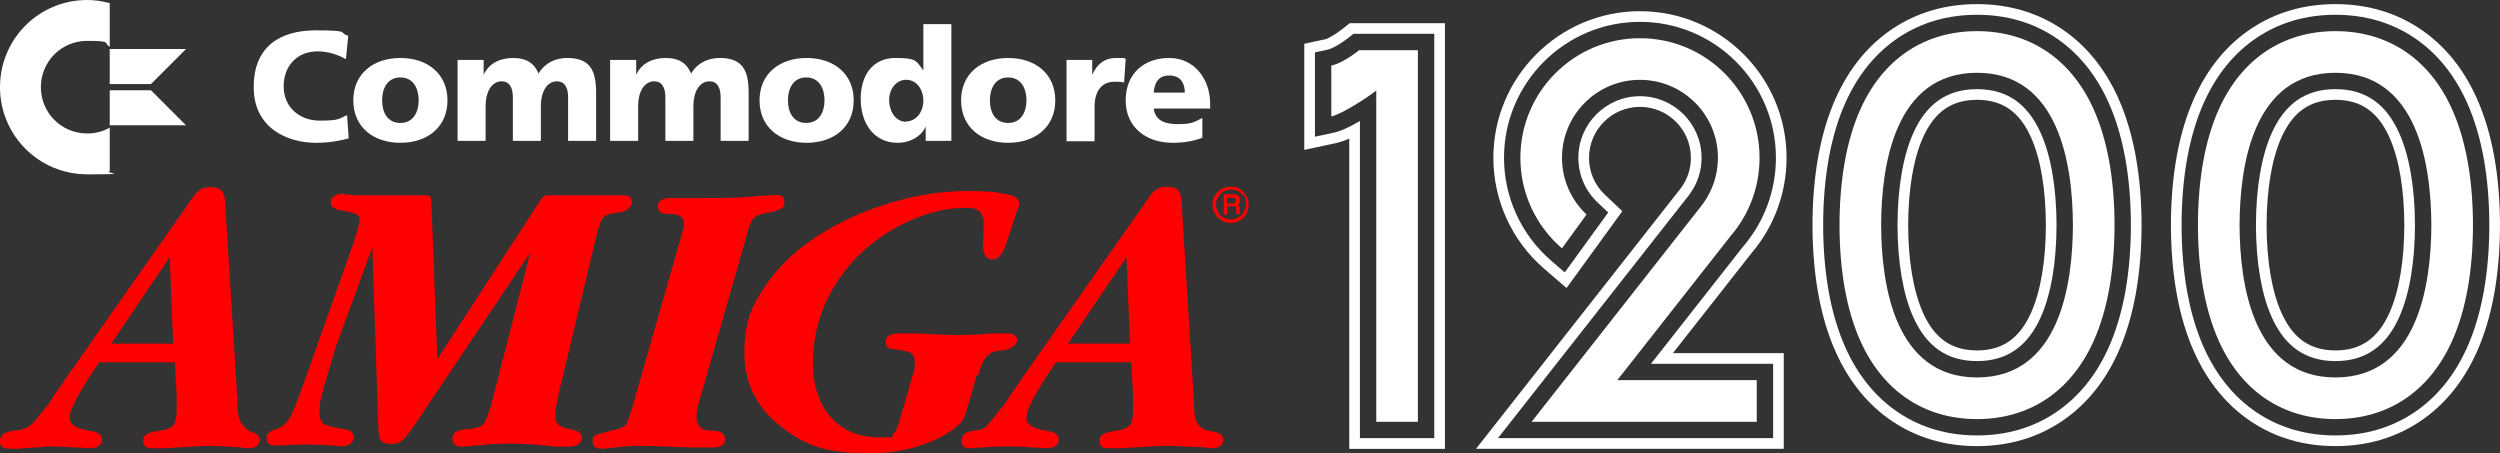 <?xml version="1.0" encoding="UTF-8" standalone="no"?>
<svg
   id="Layer_1"
   data-name="Layer 1"
   version="1.1"
   viewBox="0 0 642.493 116.5"
   sodipodi:docname="amiga1200.svg"
   inkscape:version="1.3 (0e150ed, 2023-07-21)"
   width="642.493"
   height="116.5"
   xmlns:inkscape="http://www.inkscape.org/namespaces/inkscape"
   xmlns:sodipodi="http://sodipodi.sourceforge.net/DTD/sodipodi-0.dtd"
   xmlns="http://www.w3.org/2000/svg"
   xmlns:svg="http://www.w3.org/2000/svg">
  <rect x="0" y="0" width="642.493" height="116.5" fill="#333333" stroke="none"/>
  <defs
     id="defs1">
    <style
       id="style1">&#10;      .cls-1 {&#10;        fill: none;&#10;      }&#10;&#10;      .cls-1, .cls-2, .cls-3, .cls-4 {&#10;        stroke-width: 0px;&#10;      }&#10;&#10;      .cls-2, .cls-4 {&#10;        fill: red;&#10;      }&#10;&#10;      .cls-3 {&#10;        fill: #fff;&#10;      }&#10;&#10;      .cls-4 {&#10;        fill-rule: evenodd;&#10;      }&#10;    </style>
  </defs>
  <sodipodi:namedview
     id="namedview94"
     bordercolor="#000000"
     borderopacity="0.25"
     inkscape:current-layer="Layer_1"
     inkscape:cx="387"
     inkscape:cy="44.5"
     inkscape:deskcolor="#d1d1d1"
     inkscape:pagecheckerboard="0"
     inkscape:pageopacity="0.0"
     inkscape:showpageshadow="2"
     inkscape:window-height="960"
     inkscape:window-maximized="0"
     inkscape:window-width="1752"
     inkscape:window-x="22"
     inkscape:window-y="83"
     inkscape:zoom="1"
     pagecolor="#ffffff" />
  <g
     id="g5"
     style="fill:#ffffff;fill-opacity:1">
    <path
       id="path4"
       class="cls-3"
       d="m 28.2,32.8 c -1.7,1 -3.7,1.5 -5.8,1.5 -6.6,0 -11.9,-5.3 -11.9,-11.9 0,-6.6 5.3,-11.9 11.9,-11.9 6.6,0 4.1,0.6 5.8,1.5 V 0.8 C 26.3,0.3 24.4,0 22.4,0 10,0 0,10 0,22.4 c 0,12.4 10,22.4 22.4,22.4 12.4,0 4,-0.3 5.8,-0.8 V 32.7 Z"
       style="fill:#ffffff;fill-opacity:1" />
    <polygon
       id="polygon4"
       class="cls-3"
       points="28.2,21.6 34.7,21.6 37.6,21.6 38.8,21.6 47.8,12.6 37.6,12.6 34.7,12.6 28.2,12.6 "
       style="fill:#ffffff;fill-opacity:1" />
    <polygon
       id="polygon5"
       class="cls-3"
       points="47.8,32.2 38.8,23.2 37.6,23.2 34.7,23.2 28.2,23.2 28.2,32.2 34.7,32.2 37.6,32.2 "
       style="fill:#ffffff;fill-opacity:1" />
  </g>
  <g
     id="g13"
     style="fill:#ffffff;fill-opacity:1">
    <path
       id="path5"
       class="cls-3"
       d="m 89.5,35.6 c -2.1,0.5 -4.5,1.1 -8.3,1.1 -7.4,0 -16,-3.8 -16,-14.3 0,-10.5 6.8,-14.6 16,-14.6 9.2,0 5.6,0.6 8.3,1.4 l -0.6,6 c -2.4,-1.3 -4.7,-2 -7.3,-2 -5.3,0 -8.7,3.8 -8.7,9 0,5.2 3.9,8.8 9.3,8.8 5.4,0 4.9,-0.6 7,-1.4 l 0.4,5.8 z"
       style="fill:#ffffff;fill-opacity:1" />
    <path
       id="path6"
       class="cls-3"
       d="m 90.8,25.8 c 0,-6.9 5.2,-10.9 12.1,-10.9 6.9,0 12.1,4 12.1,10.9 0,6.9 -5.2,10.9 -12.1,10.9 -6.9,0 -12.1,-4 -12.1,-10.9 z m 16.8,0 c 0,-3.1 -1.4,-5.9 -4.7,-5.9 -3.3,0 -4.7,2.8 -4.7,5.9 0,3.1 1.4,5.8 4.7,5.8 3.3,0 4.7,-2.8 4.7,-5.8 z"
       style="fill:#ffffff;fill-opacity:1" />
    <path
       id="path7"
       class="cls-3"
       d="m 117.7,15.4 h 6.6 v 3.8 0 c 1.4,-3 4.3,-4.3 7.6,-4.3 3.3,0 5.4,1.3 6.5,4 1.7,-2.8 4.4,-4 7.4,-4 6,0 7.4,3.4 7.4,9 V 36.2 H 146 V 25 c 0,-2.4 -0.8,-4.1 -2.9,-4.1 -2.1,0 -4.1,2 -4.1,6.5 v 8.8 h -7.2 V 25 c 0,-2.4 -0.8,-4.1 -2.9,-4.1 -2.1,0 -4.1,2 -4.1,6.5 v 8.8 h -7.2 V 15.4 Z"
       style="fill:#ffffff;fill-opacity:1" />
    <path
       id="path8"
       class="cls-3"
       d="m 156.9,15.4 h 6.6 v 3.8 0 c 1.4,-3 4.3,-4.3 7.6,-4.3 3.3,0 5.4,1.3 6.5,4 1.7,-2.8 4.4,-4 7.4,-4 6,0 7.4,3.4 7.4,9 v 12.3 h -7.2 V 25 c 0,-2.4 -0.8,-4.1 -2.9,-4.1 -2.1,0 -4.1,2 -4.1,6.5 v 8.8 H 171 V 25 c 0,-2.4 -0.8,-4.1 -2.9,-4.1 -2.1,0 -4.1,2 -4.1,6.5 v 8.8 h -7.2 V 15.4 Z"
       style="fill:#ffffff;fill-opacity:1" />
    <path
       id="path9"
       class="cls-3"
       d="m 195.2,25.8 c 0,-6.9 5.2,-10.9 12.1,-10.9 6.9,0 12.1,4 12.1,10.9 0,6.9 -5.2,10.9 -12.1,10.9 -6.9,0 -12.1,-4 -12.1,-10.9 z m 16.7,0 c 0,-3.1 -1.4,-5.9 -4.7,-5.9 -3.3,0 -4.7,2.8 -4.7,5.9 0,3.1 1.4,5.8 4.7,5.8 3.3,0 4.7,-2.8 4.7,-5.8 z"
       style="fill:#ffffff;fill-opacity:1" />
    <path
       id="path10"
       class="cls-3"
       d="m 244.5,36.2 h -6.6 v -3.7 0 c -0.9,2.3 -3.8,4.2 -7.2,4.2 -6.2,0 -9.5,-5.1 -9.5,-11.3 0,-6.2 3.2,-10.5 8.9,-10.5 5.7,0 5.3,0.8 7.2,3.2 v 0 -11.9 h 7.2 z m -11.6,-5 c 2.4,0 4.4,-2.3 4.4,-5.3 0,-3 -1.8,-5.4 -4.4,-5.4 -2.6,0 -4.4,2.4 -4.4,5.2 0,2.8 1.6,5.6 4.4,5.6 z"
       style="fill:#ffffff;fill-opacity:1" />
    <path
       id="path11"
       class="cls-3"
       d="m 247,25.8 c 0,-6.9 5.2,-10.9 12.1,-10.9 6.9,0 12.1,4 12.1,10.9 0,6.9 -5.2,10.9 -12.1,10.9 -6.9,0 -12.1,-4 -12.1,-10.9 z m 16.8,0 c 0,-3.1 -1.4,-5.9 -4.7,-5.9 -3.3,0 -4.7,2.8 -4.7,5.9 0,3.1 1.4,5.8 4.7,5.8 3.3,0 4.7,-2.8 4.7,-5.8 z"
       style="fill:#ffffff;fill-opacity:1" />
    <path
       id="path12"
       class="cls-3"
       d="M 288.9,21.2 C 288.1,21 287.3,21 286.5,21 c -3.4,0 -5.2,2.4 -5.2,6.5 v 8.8 h -7.2 V 15.4 h 6.6 v 3.8 0 c 1.2,-2.6 3,-4.3 6.2,-4.3 3.2,0 1.7,0.1 2.4,0.2 l -0.4,6 z"
       style="fill:#ffffff;fill-opacity:1" />
    <path
       id="path13"
       class="cls-3"
       d="m 296.5,27.9 c 0.4,2.9 2.6,4 6.1,4 3.5,0 4.2,-0.4 6.4,-1.6 v 5.1 c -2.3,0.9 -5,1.3 -7.6,1.3 -6.9,0 -12.1,-4 -12.1,-10.9 0,-6.9 4.7,-10.9 11.2,-10.9 6.5,0 10.5,5.5 10.5,11.7 v 1.3 h -14.4 z m 8,-4.1 c 0,-2.4 -1.1,-4.4 -4,-4.4 -2.9,0 -3.8,2 -4,4.4 z"
       style="fill:#ffffff;fill-opacity:1" />
  </g>
  <g
     id="g18"
     style="fill:#ff0000;fill-opacity:1">
    <g
       id="g17"
       style="fill:#ff0000;fill-opacity:1">
      <path
         id="path14"
         class="cls-2"
         d="M 44.9,93.1 H 25.5 l -3,4.5 c -0.8,1.4 -1.5,2.4 -1.8,3 -0.8,1.3 -1.3,2.3 -1.6,3.1 -0.8,1.4 -1.2,2.6 -1.2,3.6 0,1.9 1.9,3 5.7,3.5 1.7,0.3 2.6,1 2.6,2.2 0,1.2 -1,2.2 -3.1,2.2 l -3.7,-0.2 -6.3,-0.3 -8.2,0.6 H 2.3 c -1.5,0 -2.3,-0.6 -2.3,-1.7 0,-1.1 0.3,-1.6 0.9,-2.1 0.6,-0.4 1.8,-0.7 3.5,-0.9 1.7,-0.2 3.1,-0.9 4.3,-2.1 l 3.8,-4.7 1.6,-2.5 1.7,-2.4 1.7,-2.5 30.4,-43.3 c 1.5,-2.3 2.6,-3.7 3.3,-4.2 0.6,-0.5 1.6,-0.8 3,-0.8 1.4,0 2.5,0.4 3,1.2 0.5,0.8 0.8,2.4 0.8,5 l 3,48.2 c 0,1.9 0.1,3.5 0.4,4.6 0.2,1 0.7,1.9 1.4,2.6 v 0 c 0.6,0.7 1.4,1.2 2.2,1.4 1.1,0.4 1.7,1 1.7,2 0,1.4 -1,2.1 -2.9,2.1 l -3.1,-0.3 -5.7,-0.3 c -1.8,0 -3.8,0 -5.9,0.2 -2.1,0.1 -4.4,0.3 -6.9,0.4 H 39 c -1.5,0 -2.2,-0.6 -2.2,-1.8 0,-1.2 0.3,-1.4 0.9,-1.8 0.6,-0.4 1.7,-0.7 3.4,-0.9 1.7,-0.2 2.8,-0.7 3.4,-1.4 0.6,-0.7 0.9,-2 0.9,-3.8 v -3.9 z m -0.4,-4.8 -0.9,-22.2 -15,22.2 z"
         style="fill:#ff0000;fill-opacity:1" />
      <path
         id="path15"
         class="cls-2"
         d="m 192,60.2 -12.1,42.2 c -0.6,2.1 -0.9,3.6 -0.9,4.7 0,2.4 1.3,3.6 3.8,3.6 2.5,0 3.5,0.7 3.5,2.2 0,1.5 -1,2.1 -3,2.1 h -5.6 l -10.4,-0.4 c -2,0 -3.5,0 -4.5,0 -1,0 -3.6,0.3 -7.6,0.7 h -0.4 c -1.7,0 -2.5,-0.6 -2.5,-1.9 0,-1.3 0.3,-1.3 0.9,-1.6 0.6,-0.3 1.9,-0.6 3.9,-1.1 2.1,-0.4 3.3,-1 3.8,-1.6 0.4,-0.7 1.2,-2.8 2.2,-6.5 l 12,-42 c 0.4,-1.5 0.7,-2.6 0.7,-3.1 0,-1.7 -1.2,-2.5 -3.6,-2.5 -2.4,0 -3.1,-0.6 -3.1,-1.8 0,-1.2 0.3,-1.3 0.8,-1.7 0.5,-0.4 1.2,-0.6 2.1,-0.6 h 9.7 c 6.2,0 10.5,-0.2 12.9,-0.5 l 5.1,-0.3 c 1.3,0 1.9,0.6 1.9,1.8 0,1.2 -0.3,1.4 -1,1.8 -0.7,0.4 -1.8,0.7 -3.5,1 -1.7,0.3 -2.8,0.8 -3.4,1.4 -0.6,0.6 -1.2,2 -1.8,4.1 v 0 z"
         style="fill:#ff0000;fill-opacity:1" />
      <path
         id="path16"
         class="cls-2"
         d="m 251,96.4 c 0,0 -2,7.2 -3,10.4 -1.1,3.8 -11.5,9.7 -24.2,9.7 -12.7,0 -17.4,-2.4 -23.5,-7.2 -6,-4.8 -9,-11 -9,-18.7 0,-7.7 1.8,-11.9 5.5,-17.3 3.7,-5.4 8.8,-10.1 15.5,-14 5.4,-3.2 11.3,-5.7 17.7,-7.5 6.3,-1.8 12.5,-2.7 18.6,-2.7 6.1,0 7.7,0.3 10.9,1 1.6,0.4 2.4,1.1 2.4,2.1 0,1 -0.2,1.3 -0.6,2.2 l -2.4,7.3 c -1,3.3 -2.2,5 -3.8,5 -1.6,0 -2.5,-1.3 -2.5,-3.9 l 0.2,-4.9 c 0,-1.7 -0.3,-2.8 -1,-3.5 -0.7,-0.7 -1.8,-1 -3.4,-1 -4.1,0 -8.3,0.8 -12.6,2.5 -4.3,1.7 -8.4,4 -12.2,7.1 -4.6,3.7 -8.1,8.2 -10.8,13.5 -2.6,5.3 -3.9,10.9 -3.9,16.6 0,5.7 1.5,10.6 4.6,14.1 3.1,3.5 7.3,5.2 12.6,5.2 5.3,0 2.7,-0.2 3.3,-0.7 0.6,-0.5 1.2,-1.6 1.7,-3.3 l 3.6,-12.5 c 0.3,-0.7 0.4,-1.5 0.4,-2.4 0,-1.4 -0.3,-2.3 -0.9,-2.7 -0.6,-0.4 -2.1,-0.8 -4.6,-1.1 -1.3,0 -2,-0.6 -2,-1.9 0,-1.3 1.1,-2.1 3.4,-2.1 h 4.8 c 0,0 8.7,0.4 8.7,0.4 h 2.3 c 2.8,0 5.4,-0.1 7.6,-0.4 h 4.6 c 1.6,0 2.4,0.6 2.4,1.7 0,1.1 -1.3,2.4 -3.9,2.7 -1.7,0 -3,0.5 -3.8,1.4 -0.9,1 -1.7,2.7 -2.4,5.2 v 0 z"
         style="fill:#ff0000;fill-opacity:1" />
      <path
         id="path17"
         class="cls-2"
         d="m 290.8,93.1 h -19.4 l -3,4.5 c -0.8,1.4 -1.5,2.4 -1.8,3 -0.8,1.3 -1.3,2.3 -1.6,3.1 -0.8,1.4 -1.2,2.6 -1.2,3.6 0,1.9 1.9,3 5.7,3.5 1.7,0.3 2.6,1 2.6,2.2 0,1.2 -1,2.2 -3.1,2.2 l -3.7,-0.2 -3,-0.2 c -2.3,-0.1 -4.5,-0.1 -6.8,0 l -6.1,0.4 c -1.5,0 -2.3,-0.6 -2.3,-1.7 0,-1.1 0.3,-1.6 0.9,-2.1 0.6,-0.4 1.8,-0.7 3.5,-0.9 1.7,-0.2 1.8,-0.9 3,-2.1 l 3.8,-4.7 1.6,-2.5 1.7,-2.4 1.7,-2.5 30.4,-43.3 c 1.5,-2.3 2.6,-3.7 3.3,-4.2 0.6,-0.5 1.6,-0.8 3,-0.8 1.4,0 2.5,0.4 3,1.2 0.5,0.8 0.8,2.4 0.8,5 l 3,48.2 c 0,3.3 0.3,5.4 1,6.5 0.7,1.1 1.9,1.7 3.8,2 1.9,0.3 2.8,1 2.8,2.2 0,1.2 -1,2.1 -2.9,2.1 l -3.1,-0.3 -7.6,-0.3 c -1.8,0 -3.8,0 -5.9,0.2 -2.1,0.1 -4.4,0.3 -6.9,0.4 h -3.2 c -1.5,0 -2.2,-0.6 -2.2,-1.8 0,-1.2 0.3,-1.4 0.9,-1.8 0.6,-0.4 1.7,-0.7 3.4,-0.9 1.7,-0.2 2.8,-0.7 3.4,-1.4 0.6,-0.7 0.9,-2 0.9,-3.8 v -3.9 l -0.5,-8.5 v 0 z m -0.4,-4.8 -0.9,-22.2 -15,22.2 z"
         style="fill:#ff0000;fill-opacity:1" />
    </g>
    <path
       id="path18"
       class="cls-2"
       d="M 137.1,63.7 106.7,109 c -1.5,2.2 -2.6,3.7 -3.3,4.2 -0.7,0.6 -1.7,0.9 -2.9,0.9 -1.2,0 -2.1,-0.3 -2.6,-0.9 -0.4,-0.6 -0.7,-1.8 -0.7,-3.8 L 95.7,63.5 86,90 84.5,95.2 c -1.2,4.1 -1.9,6.5 -2.1,7.4 -0.2,0.9 -0.3,2 -0.3,3.3 0,1.3 0.4,2.6 1.1,3 0.7,0.5 2.5,1 5.3,1.4 1.6,0.2 2.4,0.9 2.4,2.1 0,1.2 -1,2.3 -3.1,2.3 l -3.6,-0.3 -5.7,-0.2 -7.5,0.3 c -1.7,0 -2.5,-0.6 -2.5,-1.9 0,-1.3 0.8,-1.8 2.5,-2.3 1,-0.3 1.8,-0.9 2.5,-1.6 0.3,-0.4 0.6,-0.7 0.6,-0.7 0.7,-0.9 2.1,-4.2 4.1,-9.9 L 90.7,62.9 c 1.2,-3.5 1.7,-5.6 1.7,-6.4 0,-0.8 -0.3,-1.2 -0.9,-1.5 -0.6,-0.3 -1.8,-0.6 -3.7,-0.9 -1.9,-0.3 -2.8,-1 -2.8,-2.1 0,-1.1 0.3,-1.1 0.8,-1.5 0.5,-0.4 1.1,-0.7 1.8,-0.7 l 3.6,0.4 h 18.1 c 0.8,0 1.2,0.1 1.3,0.4 0.2,0.3 0.3,1.1 0.3,2.4 l 1.5,39.3 26,-40.1 c 0.6,-1 1.1,-1.6 1.3,-1.7 0.3,-0.2 0.8,-0.3 1.5,-0.3 h 19.1 c 1.4,0 2.1,0.6 2.1,1.7 0,1.1 -1.1,2.5 -3.3,2.7 -2.2,0.2 -3.6,0.7 -4.1,1.3 -0.5,0.7 -1.1,2.2 -1.7,4.6 l -9.4,39.3 c -0.3,1.1 -0.5,2.4 -0.8,3.9 -0.3,1.5 -0.4,2.6 -0.4,3.1 0,1.1 0.3,1.9 0.9,2.4 0.6,0.5 1.7,0.9 3.4,1.2 1.7,0.3 2.5,1 2.5,2.2 0,1.2 -1.1,2.2 -3.4,2.2 H 143 c -4.6,-0.5 -8.3,-0.8 -11.2,-0.8 -2.9,0 -6,0.1 -8.3,0.4 l -4.8,0.4 c -1.6,0 -2.4,-0.7 -2.4,-2 0,-1.3 0.6,-1.8 1.7,-2.2 l 1.6,-0.3 h 1.2 c 0,0 1.1,-0.3 1.1,-0.3 1.3,-0.1 2.2,-0.6 2.7,-1.5 0.5,-0.9 1.3,-3.1 2.2,-6.6 l 9.8,-38.3 v 0 z"
       style="fill:#ff0000;fill-opacity:1" />
  </g>
  <path
     id="path22"
     class="cls-4"
     d="m 319.6,55.9 c -0.9,0.9 -2,1.4 -3.3,1.4 -1.3,0 -2.4,-0.5 -3.3,-1.4 -0.9,-0.9 -1.4,-2 -1.4,-3.3 0,-2.6 2.1,-4.6 4.6,-4.6 2.5,0 2.4,0.5 3.3,1.4 0.9,0.9 1.4,2 1.4,3.3 0,1.3 -0.5,2.4 -1.4,3.3 z m -6,-6 c -0.7,0.7 -1.1,1.7 -1.1,2.7 0,1 0.4,2 1.1,2.7 0.7,0.7 1.7,1.1 2.7,1.1 2.1,0 3.9,-1.7 3.9,-3.9 0,-2.2 -0.4,-2 -1.1,-2.7 -0.7,-0.7 -1.7,-1.1 -2.7,-1.1 -1,0 -2,0.4 -2.7,1.1 z"
     style="fill:#ff0000;fill-opacity:1" />
  <path
     id="path23"
     class="cls-4"
     d="m 318.5,54.5 c 0,0.1 0,0.2 0.2,0.2 v 0 c 0,0 0,0 0,0 V 55 h -1 c 0,-0.1 0,-0.1 0,-0.2 0,0 0,0 0,0 0,0 0,-0.2 0,-0.4 v -0.8 c 0,-0.3 -0.1,-0.5 -0.3,-0.6 -0.1,0 -0.3,0 -0.6,0 h -1.4 v 2.1 h -0.9 v -5.2 h 2.4 c 0.4,0 0.7,0 1,0.2 0.5,0.2 0.8,0.7 0.8,1.3 0,0.6 0,0.6 -0.2,0.8 0,0.2 -0.2,0.3 -0.4,0.4 0.1,0 0.2,0.2 0.3,0.3 0.1,0.1 0.2,0.4 0.2,0.7 v 0.7 c 0,0.2 0,0.3 0,0.4 v 0 z M 317.4,52 c 0.1,-0.1 0.2,-0.3 0.2,-0.6 v 0 c 0,-0.3 -0.1,-0.5 -0.3,-0.6 -0.1,0 -0.3,0 -0.5,0 h -1.5 v 1.5 h 1.4 c 0.3,0 0.5,0 0.7,-0.2 z"
     style="fill:#ff0000;fill-opacity:1" />
  <line
     class="cls-1"
     x1="483.446"
     y1="57.857"
     x2="483.448"
     y2="58.009"
     id="line1"
     style="fill:#002684" />
  <path
     class="cls-1"
     d="M 368.603,8.691 V 112.599 H 349.496 V 31.1 c -2.352,1.37 -4.772,2.568 -6.465,2.934 l -5.093,1.1 V 13.46 l 3.32,-0.716 c 0.733,-0.159 2.703,-1 5.428,-3.149 l 1.145,-0.904 h 20.773 m 2.738,-2.738 h -24.463 l -0.747,0.588 -1.145,0.904 c -2.34,1.845 -3.943,2.531 -4.32,2.625 l -3.308,0.713 -2.161,0.466 v 27.277 l 3.316,-0.716 5.093,-1.1 c 0.889,-0.193 1.941,-0.559 3.149,-1.096 v 79.735 h 24.585 z"
     id="path1"
     style="fill:#ffffff" />
  <path
     class="cls-1"
     d="m 421.467,5.615 c 19.265,0 34.938,15.673 34.938,34.938 0,8.354 -2.965,16.413 -8.349,22.706 L 424.295,93.491 h 31.391 v 19.108 h -70.713 l 5.348,-6.805 35.824,-45.576 7.95,-10.114 0.245,-0.341 c 1.936,-2.7 2.96,-5.884 2.96,-9.208 0,-8.729 -7.102,-15.831 -15.831,-15.831 -8.729,0 -15.831,7.102 -15.831,15.831 0,4.401 1.769,8.492 4.978,11.518 l 2.691,2.537 -2.172,2.993 -6.313,8.7 -2.686,3.701 -3.465,-2.987 c -7.715,-6.651 -12.141,-16.297 -12.141,-26.465 0,-19.265 15.673,-34.938 34.938,-34.938 m 0,-2.738 c -20.775,0 -37.677,16.902 -37.677,37.677 0,10.964 4.772,21.366 13.09,28.539 l 3.465,2.987 2.255,1.944 1.75,-2.411 2.686,-3.701 6.313,-8.7 2.172,-2.993 1.414,-1.949 -1.752,-1.652 -2.691,-2.537 c -2.656,-2.504 -4.119,-5.886 -4.119,-9.524 0,-7.218 5.874,-13.092 13.092,-13.092 7.218,0 13.092,5.874 13.092,13.092 0,2.749 -0.846,5.382 -2.446,7.614 l -0.209,0.292 -7.913,10.067 -35.824,45.576 -5.348,6.805 -3.483,4.431 h 79.088 V 90.755 h -28.494 l 20.245,-25.757 c 5.784,-6.781 8.969,-15.461 8.969,-24.443 0,-20.775 -16.902,-37.677 -37.677,-37.677 v 0 z"
     id="path2"
     style="fill:#ffffff" />
  <path
     class="cls-1"
     d="m 508.09,3.799 c 7.583,0 14.39,1.987 20.231,5.902 5.803,3.89 10.376,9.506 13.592,16.689 3.767,8.411 5.693,18.984 5.723,31.436 v 0.064 c -0.03,12.442 -1.956,23.015 -5.723,31.426 -3.216,7.183 -7.791,12.798 -13.592,16.689 -5.842,3.918 -12.65,5.902 -20.231,5.902 -7.582,0 -14.39,-1.987 -20.231,-5.902 -5.803,-3.89 -10.376,-9.506 -13.592,-16.689 -3.767,-8.413 -5.693,-18.986 -5.723,-31.436 v -0.064 c 0.03,-12.442 1.956,-23.015 5.723,-31.426 3.216,-7.183 7.791,-12.798 13.592,-16.689 5.842,-3.918 12.65,-5.902 20.231,-5.902 m 0,88.998 c 7.62,0 12.979,-3.693 16.381,-11.291 2.629,-5.867 4.031,-14.047 4.054,-23.652 -0.025,-9.605 -1.427,-17.785 -4.054,-23.652 -3.402,-7.597 -8.761,-11.291 -16.381,-11.291 -7.62,0 -12.979,3.693 -16.381,11.291 -2.629,5.867 -4.031,14.047 -4.054,23.652 0.025,9.605 1.427,17.785 4.054,23.652 3.402,7.597 8.761,11.291 16.381,11.291 m 0,-91.738 c -8.136,0 -15.455,2.142 -21.757,6.367 -6.235,4.181 -11.138,10.185 -14.567,17.844 -3.924,8.764 -5.931,19.713 -5.963,32.539 v 0.071 c 0.032,12.84 2.039,23.792 5.963,32.556 3.431,7.659 8.332,13.663 14.567,17.844 6.301,4.225 13.621,6.367 21.757,6.367 8.136,0 15.456,-2.142 21.757,-6.367 6.235,-4.181 11.138,-10.185 14.567,-17.844 3.924,-8.764 5.931,-19.713 5.963,-32.539 v -0.071 c -0.032,-12.842 -2.039,-23.792 -5.963,-32.556 C 540.982,17.611 536.082,11.607 529.846,7.426 523.545,3.201 516.225,1.059 508.09,1.059 Z m 0,88.998 c -6.516,0 -10.926,-3.073 -13.881,-9.671 -2.471,-5.521 -3.791,-13.313 -3.816,-22.54 0.024,-9.212 1.343,-17.005 3.816,-22.525 2.955,-6.598 7.365,-9.671 13.881,-9.671 6.516,0 10.926,3.073 13.881,9.671 2.471,5.521 3.791,13.313 3.816,22.54 -0.024,9.212 -1.343,17.005 -3.816,22.525 -2.955,6.598 -7.365,9.671 -13.881,9.671 z"
     id="path3"
     style="fill:#ffffff" />
  <path
     class="cls-1"
     d="m 600.206,3.799 c 7.583,0 14.39,1.987 20.231,5.902 5.803,3.89 10.376,9.506 13.592,16.689 3.767,8.411 5.693,18.984 5.723,31.436 v 0.064 c -0.03,12.442 -1.956,23.015 -5.723,31.426 -3.216,7.183 -7.791,12.798 -13.592,16.689 -5.842,3.918 -12.65,5.902 -20.231,5.902 -7.582,0 -14.39,-1.987 -20.231,-5.902 -5.803,-3.89 -10.376,-9.506 -13.592,-16.689 -3.767,-8.413 -5.693,-18.986 -5.723,-31.436 v -0.064 c 0.03,-12.442 1.956,-23.015 5.723,-31.426 3.216,-7.183 7.791,-12.798 13.592,-16.689 5.842,-3.918 12.65,-5.902 20.231,-5.902 m 0,88.998 c 7.62,0 12.979,-3.693 16.381,-11.291 2.629,-5.867 4.031,-14.047 4.054,-23.652 -0.025,-9.605 -1.427,-17.785 -4.054,-23.652 -3.402,-7.597 -8.761,-11.291 -16.381,-11.291 -7.62,0 -12.979,3.693 -16.381,11.291 -2.629,5.867 -4.031,14.047 -4.054,23.652 0.025,9.605 1.427,17.785 4.054,23.652 3.402,7.597 8.761,11.291 16.381,11.291 m 0,-91.738 c -8.136,0 -15.456,2.142 -21.757,6.367 -6.235,4.181 -11.138,10.185 -14.567,17.844 -3.924,8.764 -5.931,19.713 -5.963,32.539 v 0.071 c 0.032,12.84 2.039,23.792 5.963,32.556 3.431,7.659 8.332,13.663 14.567,17.844 6.301,4.225 13.621,6.367 21.757,6.367 8.136,0 15.455,-2.142 21.757,-6.367 6.235,-4.181 11.138,-10.185 14.567,-17.844 3.924,-8.764 5.931,-19.713 5.963,-32.539 v -0.071 c -0.032,-12.842 -2.039,-23.792 -5.963,-32.556 C 633.099,17.611 628.198,11.607 621.963,7.426 615.662,3.201 608.342,1.059 600.206,1.059 Z m 0,88.998 c -6.516,0 -10.926,-3.073 -13.881,-9.671 -2.471,-5.521 -3.791,-13.313 -3.816,-22.54 0.024,-9.212 1.343,-17.005 3.816,-22.525 2.955,-6.598 7.365,-9.671 13.881,-9.671 6.516,0 10.926,3.073 13.881,9.671 2.471,5.521 3.791,13.313 3.816,22.54 -0.024,9.212 -1.343,17.005 -3.816,22.525 -2.955,6.598 -7.365,9.671 -13.881,9.671 z"
     id="path4-5"
     style="fill:#ffffff" />
  <path
     class="cls-1"
     d="m 354.2,12.898 h -4.913 c -2.782,2.196 -5.37,3.576 -7.146,3.96 V 29.924 c 2.58,-0.557 9.012,-4.637 11.558,-6.658 v 85.129 h 10.695 V 12.898 h -10.197 z"
     id="path5-5"
     style="fill:#ffffff" />
  <path
     class="cls-1"
     d="m 444.805,60.59 v 0 c 4.629,-5.379 7.394,-12.384 7.394,-20.037 0,-16.972 -13.759,-30.732 -30.732,-30.732 -16.972,0 -30.732,13.759 -30.732,30.732 0,9.308 4.144,17.643 10.681,23.279 l 6.313,-8.7 c -3.875,-3.654 -6.299,-8.832 -6.299,-14.579 0,-11.067 8.97,-20.037 20.037,-20.037 11.067,0 20.037,8.97 20.037,20.037 0,4.352 -1.392,8.376 -3.747,11.66 h 0.029 l -8.335,10.604 -35.824,45.576 h 57.852 V 97.698 H 415.639 L 444.807,60.59 Z"
     id="path6-5"
     style="fill:#ffffff" />
  <path
     class="cls-1"
     d="M 538.075,28.11 C 532.269,15.144 521.619,8.005 508.09,8.005 c -13.53,0 -24.179,7.141 -29.985,20.104 -3.524,7.87 -5.326,17.87 -5.357,29.718 v 0.054 c 0.029,11.849 1.831,21.848 5.357,29.718 5.806,12.965 16.456,20.104 29.985,20.104 13.53,0 24.179,-7.141 29.985,-20.104 3.524,-7.87 5.326,-17.87 5.357,-29.718 v -0.054 C 543.401,45.979 541.599,35.98 538.075,28.112 Z m -29.985,68.893 c -21.101,0 -24.603,-23.691 -24.642,-39.15 0.039,-15.457 3.539,-39.15 24.642,-39.15 21.103,0 24.603,23.691 24.642,39.15 -0.039,15.457 -3.539,39.15 -24.642,39.15 z"
     id="path7-8"
     style="fill:#ffffff" />
  <path
     class="cls-1"
     d="M 630.191,28.11 C 624.385,15.144 613.736,8.005 600.206,8.005 c -13.53,0 -24.179,7.141 -29.985,20.104 -3.524,7.87 -5.326,17.87 -5.357,29.718 v 0.054 c 0.029,11.849 1.831,21.848 5.357,29.718 5.806,12.965 16.456,20.104 29.985,20.104 13.53,0 24.179,-7.141 29.985,-20.104 3.524,-7.87 5.326,-17.87 5.357,-29.718 v -0.054 c -0.03,-11.849 -1.833,-21.848 -5.357,-29.717 z m -29.985,68.893 c -21.101,0 -24.603,-23.691 -24.642,-39.15 0.039,-15.457 3.539,-39.15 24.642,-39.15 21.103,0 24.603,23.691 24.642,39.15 -0.039,15.457 -3.539,39.15 -24.642,39.15 z"
     id="path8-2"
     style="fill:#ffffff" />
</svg>
